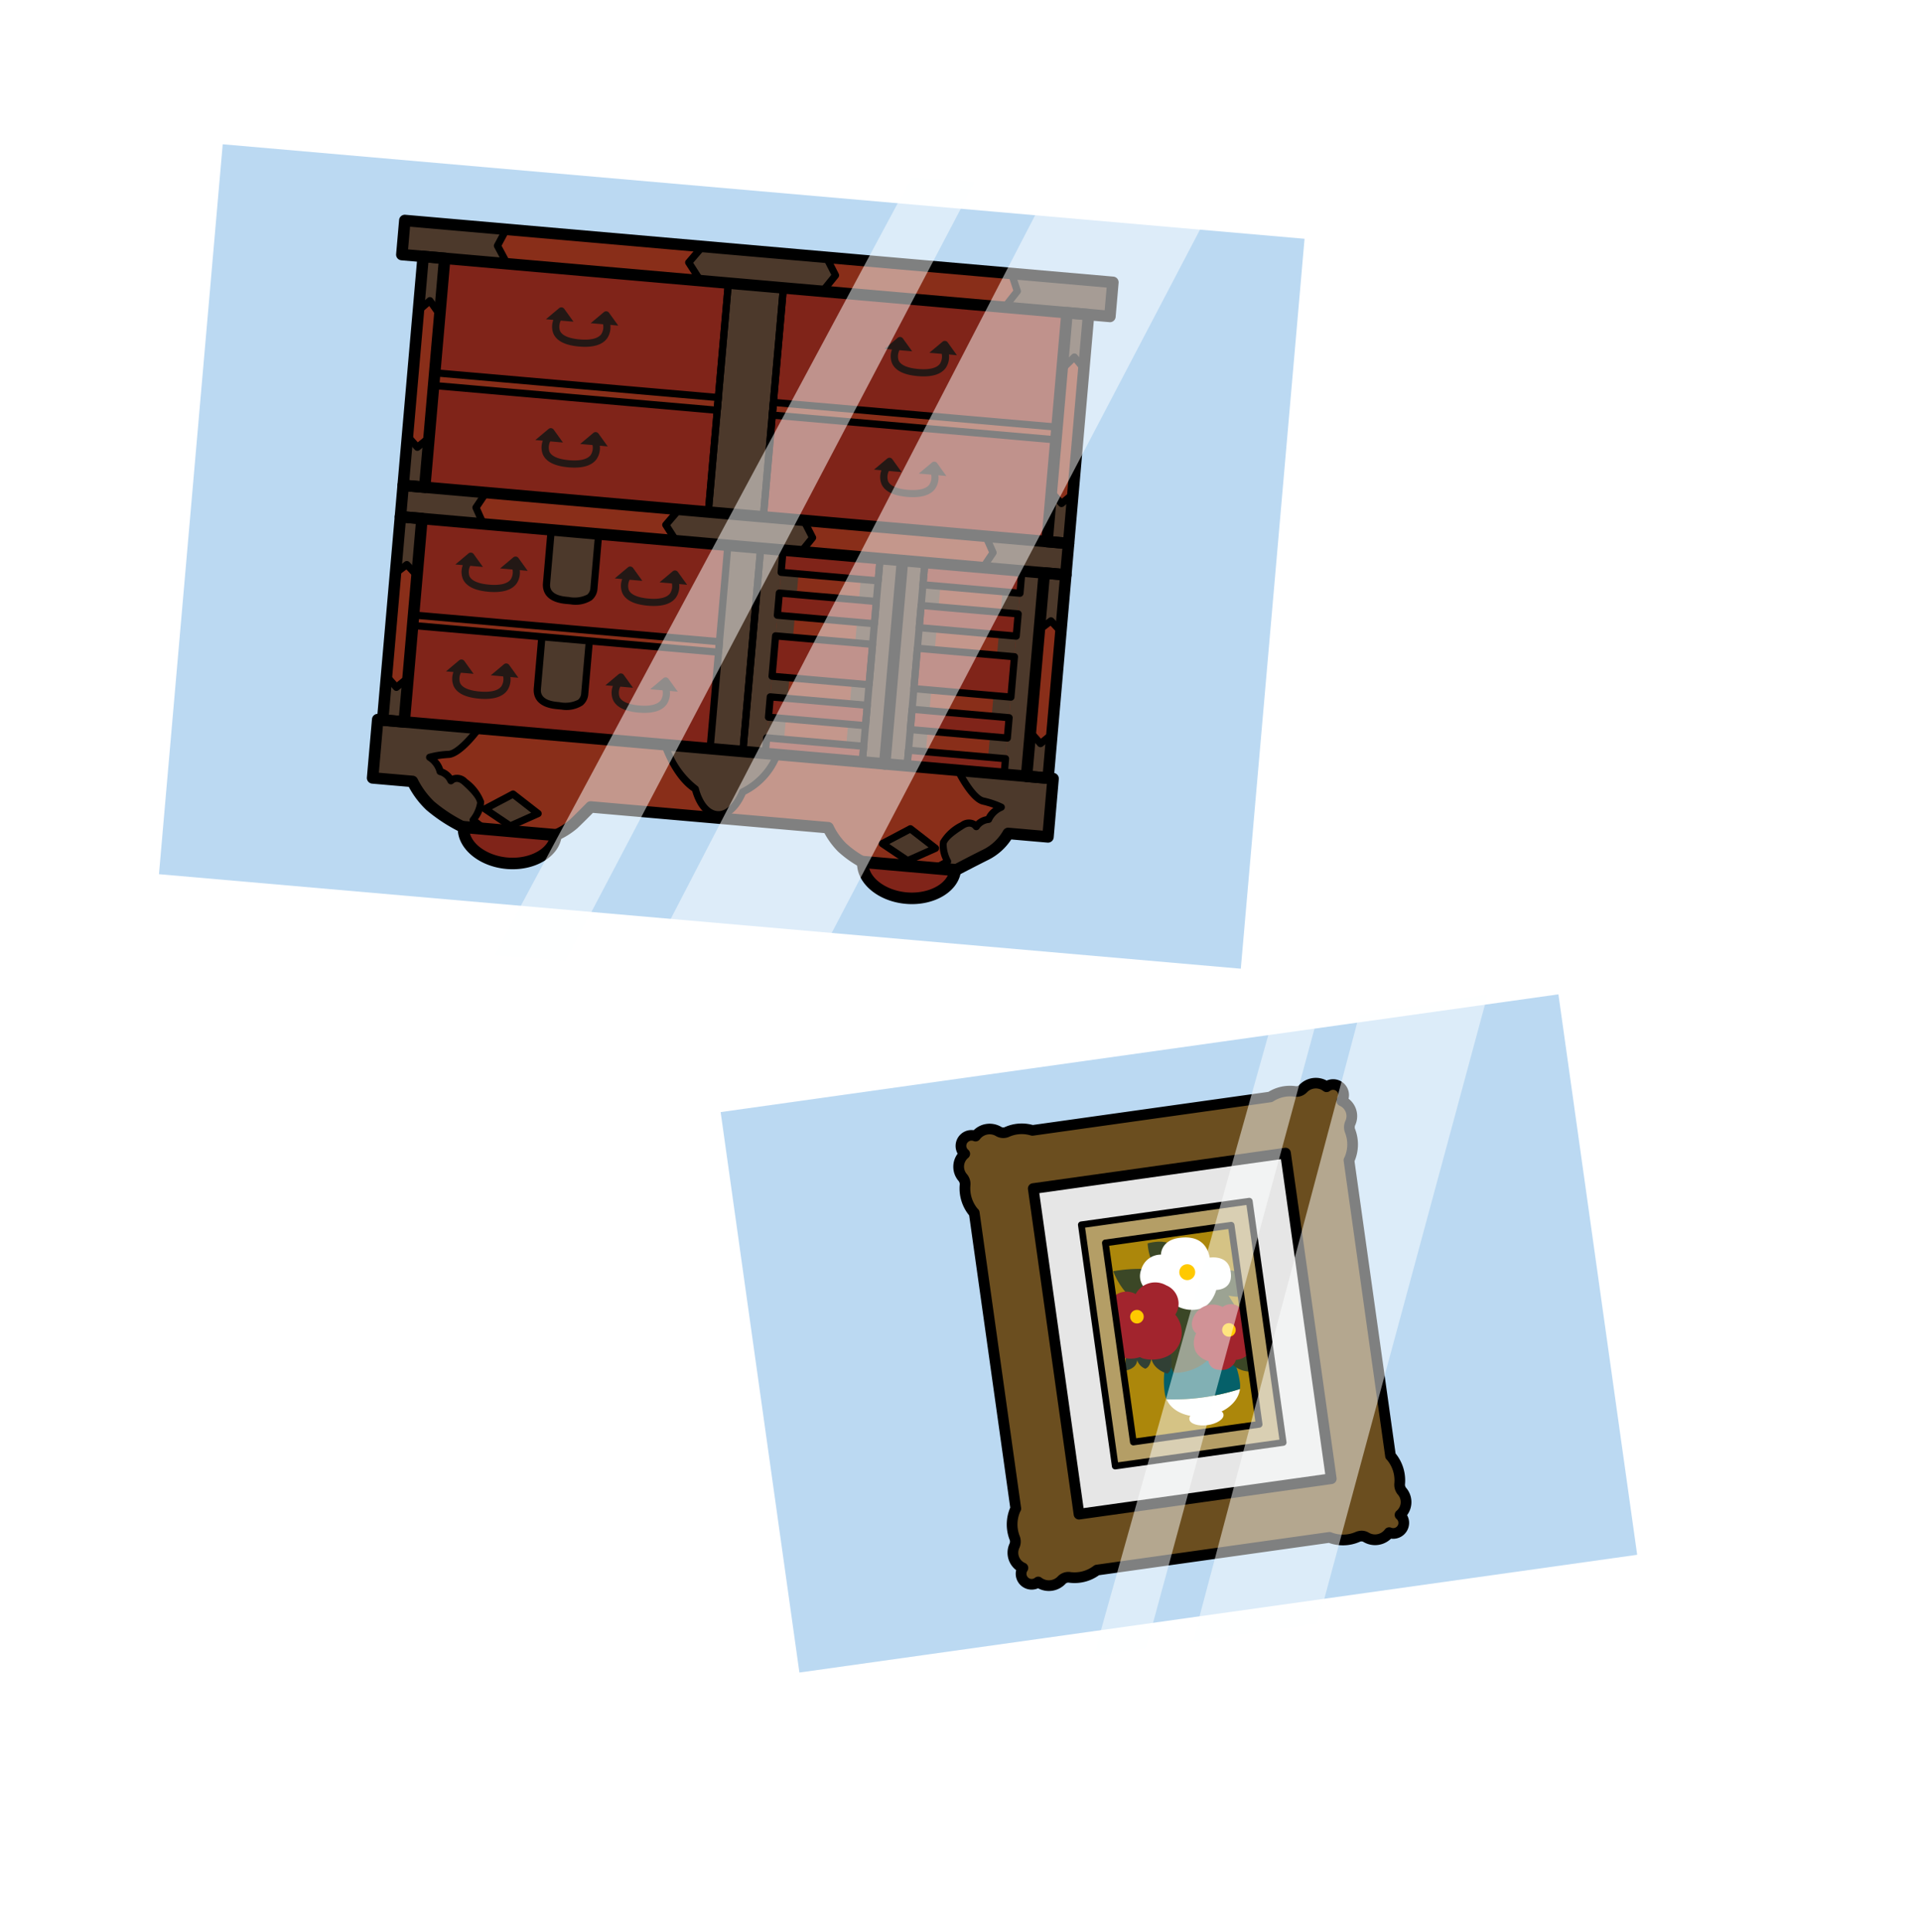 <svg xmlns="http://www.w3.org/2000/svg" xmlns:xlink="http://www.w3.org/1999/xlink" width="189.448" height="190.54" viewBox="0 0 189.448 190.54">
  <defs>
    <clipPath id="clip-path">
      <path id="パス_41145" data-name="パス 41145" d="M0,0H145.319V106.842H0Z" fill="none"/>
    </clipPath>
    <filter id="パス_41144" x="3.373" y="1.7" width="150.743" height="118.483" filterUnits="userSpaceOnUse">
      <feOffset dx="6" dy="6" input="SourceAlpha"/>
      <feGaussianBlur stdDeviation="3.5" result="blur"/>
      <feFlood flood-opacity="0.161"/>
      <feComposite operator="in" in2="blur"/>
      <feComposite in="SourceGraphic"/>
    </filter>
    <clipPath id="clip-path-2">
      <rect id="長方形_9430" data-name="長方形 9430" width="122.616" height="87.128" fill="none"/>
    </clipPath>
    <clipPath id="clip-path-3">
      <path id="パス_41096" data-name="パス 41096" d="M27.341,62.63V68.4h3.942a8.676,8.676,0,0,0,1.971,2.252,15.757,15.757,0,0,0,3.45,1.83h9.079a7.155,7.155,0,0,0,1.689-1.267c.631-.709,1.549-1.83,1.549-1.83H72.532a6.831,6.831,0,0,0,1.549,1.83,10.437,10.437,0,0,0,2.158,1.267H85.39s1.626-1.046,2.91-1.83A5.176,5.176,0,0,0,90.271,68.4h3.941V62.63Z" transform="translate(-27.341 -62.63)" fill="none"/>
    </clipPath>
    <clipPath id="clip-path-4">
      <rect id="長方形_9432" data-name="長方形 9432" width="2.132" height="20.129" fill="none"/>
    </clipPath>
    <clipPath id="clip-path-5">
      <rect id="長方形_9433" data-name="長方形 9433" width="2.132" height="22.66" fill="none"/>
    </clipPath>
    <clipPath id="clip-path-6">
      <rect id="長方形_9435" data-name="長方形 9435" width="70.108" height="3.379" fill="none"/>
    </clipPath>
    <clipPath id="clip-path-7">
      <rect id="長方形_9436" data-name="長方形 9436" width="2.131" height="22.66" fill="none"/>
    </clipPath>
    <clipPath id="clip-path-8">
      <rect id="長方形_9437" data-name="長方形 9437" width="2.131" height="20.129" fill="none"/>
    </clipPath>
    <clipPath id="clip-path-9">
      <rect id="長方形_9439" data-name="長方形 9439" width="65.885" height="3.105" fill="none"/>
    </clipPath>
    <clipPath id="clip-path-11">
      <rect id="長方形_9441" data-name="長方形 9441" width="47.876" height="76.587" fill="none"/>
    </clipPath>
    <clipPath id="clip-path-12">
      <rect id="長方形_9442" data-name="長方形 9442" width="40.636" height="80.221" fill="none"/>
    </clipPath>
    <clipPath id="clip-path-13">
      <rect id="長方形_9454" data-name="長方形 9454" width="116.198" height="87.91" fill="none"/>
    </clipPath>
    <filter id="長方形_9444" x="59.146" y="86.68" width="126.102" height="102.025" filterUnits="userSpaceOnUse">
      <feOffset dx="6" dy="6" input="SourceAlpha"/>
      <feGaussianBlur stdDeviation="3" result="blur-2"/>
      <feFlood flood-opacity="0.161"/>
      <feComposite operator="in" in2="blur-2"/>
      <feComposite in="SourceGraphic"/>
    </filter>
    <clipPath id="clip-path-14">
      <rect id="長方形_9449" data-name="長方形 9449" width="99.198" height="70.91" transform="translate(0 0)" fill="none"/>
    </clipPath>
    <clipPath id="clip-path-15">
      <rect id="長方形_9450" data-name="長方形 9450" width="12.528" height="19.827" transform="translate(43.754 25.412)" fill="none"/>
    </clipPath>
    <clipPath id="clip-path-17">
      <rect id="長方形_9451" data-name="長方形 9451" width="37.684" height="59.168" transform="translate(46.814 6.404)" fill="none"/>
    </clipPath>
    <clipPath id="clip-path-18">
      <rect id="長方形_9452" data-name="長方形 9452" width="30.445" height="58.866" transform="translate(36.93 6.758)" fill="none"/>
    </clipPath>
  </defs>
  <g id="グループ_14943" data-name="グループ 14943" transform="translate(6314.698 -4601.004)">
    <g id="グループ_14941" data-name="グループ 14941" transform="matrix(0.996, 0.087, -0.087, 0.996, -6299.232, 4607.204)">
      <g id="マスクグループ_10506" data-name="マスクグループ 10506" transform="translate(-6.671 -5.64)" clip-path="url(#clip-path)">
        <g transform="matrix(1, -0.09, 0.09, 1, -9.28, 0.81)" filter="url(#パス_41144)">
          <path id="パス_41144-2" data-name="パス 41144" d="M0,0H122.616V87.128H0Z" transform="matrix(1, 0.09, -0.09, 1, 15.47, 6.2)" fill="#fff"/>
        </g>
        <rect id="長方形_9386" data-name="長方形 9386" width="107.119" height="72.264" transform="translate(13.844 13.072)" fill="#bbd9f2"/>
        <g id="グループ_14679" data-name="グループ 14679" transform="translate(6.671 5.64)">
          <g id="グループ_14678" data-name="グループ 14678" clip-path="url(#clip-path-2)">
            <path id="パス_41068" data-name="パス 41068" d="M45.854,72.414c0,1.775-2.048,3.214-4.575,3.214S36.7,74.189,36.7,72.414Z" transform="translate(0 0)" fill="#802419"/>
            <path id="パス_41069" data-name="パス 41069" d="M85.39,72.414c0,1.775-2.048,3.214-4.575,3.214s-4.576-1.439-4.576-3.214Z" transform="translate(0 0)" fill="#802419"/>
            <rect id="長方形_9387" data-name="長方形 9387" width="14.042" height="20.13" transform="translate(77.545 42.5)" fill="#802419"/>
            <rect id="長方形_9388" data-name="長方形 9388" width="28.085" height="11.33" transform="translate(29.966 16.735)" fill="#802419"/>
            <rect id="長方形_9389" data-name="長方形 9389" width="28.085" height="10.072" transform="translate(29.966 29.323)" fill="#802419"/>
            <rect id="長方形_9390" data-name="長方形 9390" width="28.085" height="1.258" transform="translate(29.966 28.065)" fill="#892e19"/>
            <rect id="長方形_9391" data-name="長方形 9391" width="28.085" height="11.33" transform="translate(63.502 16.735)" fill="#802419"/>
            <rect id="長方形_9392" data-name="長方形 9392" width="28.085" height="10.072" transform="translate(63.502 29.323)" fill="#802419"/>
            <rect id="長方形_9393" data-name="長方形 9393" width="28.085" height="1.258" transform="translate(63.502 28.065)" fill="#892e19"/>
            <rect id="長方形_9394" data-name="長方形 9394" width="30.289" height="9.548" transform="translate(29.966 42.5)" fill="#802419"/>
            <rect id="長方形_9395" data-name="長方形 9395" width="30.289" height="9.548" transform="translate(29.966 53.082)" fill="#802419"/>
            <rect id="長方形_9396" data-name="長方形 9396" width="14.042" height="20.13" transform="translate(63.503 42.5)" fill="#802419"/>
            <rect id="長方形_9397" data-name="長方形 9397" width="2.132" height="22.66" transform="translate(27.834 16.735)" fill="#892e19"/>
            <rect id="長方形_9398" data-name="長方形 9398" width="2.132" height="22.66" transform="translate(91.587 16.735)" fill="#892e19"/>
            <rect id="長方形_9399" data-name="長方形 9399" width="9.606" height="2.041" transform="translate(65.721 44.702)" fill="#892e19"/>
            <rect id="長方形_9400" data-name="長方形 9400" width="9.606" height="2.041" transform="translate(65.721 48.947)" fill="#892e19"/>
            <rect id="長方形_9401" data-name="長方形 9401" width="9.606" height="2.041" transform="translate(65.721 54.985)" fill="#892e19"/>
            <rect id="長方形_9402" data-name="長方形 9402" width="9.606" height="2.041" transform="translate(65.721 59.039)" fill="#892e19"/>
            <rect id="長方形_9403" data-name="長方形 9403" width="1.723" height="2.041" transform="translate(73.604 44.702)" fill="#4c392b"/>
            <rect id="長方形_9404" data-name="長方形 9404" width="1.723" height="2.041" transform="translate(73.604 48.947)" fill="#4c392b"/>
            <rect id="長方形_9405" data-name="長方形 9405" width="1.723" height="2.041" transform="translate(73.604 54.985)" fill="#4c392b"/>
            <rect id="長方形_9406" data-name="長方形 9406" width="1.723" height="2.041" transform="translate(73.604 59.039)" fill="#4c392b"/>
            <rect id="長方形_9407" data-name="長方形 9407" width="1.723" height="2.041" transform="translate(65.721 44.702)" fill="#4c392b"/>
            <rect id="長方形_9408" data-name="長方形 9408" width="1.723" height="2.041" transform="translate(65.721 48.947)" fill="#4c392b"/>
            <rect id="長方形_9409" data-name="長方形 9409" width="1.723" height="2.041" transform="translate(65.721 54.985)" fill="#4c392b"/>
            <rect id="長方形_9410" data-name="長方形 9410" width="1.723" height="2.041" transform="translate(65.721 59.039)" fill="#4c392b"/>
            <rect id="長方形_9411" data-name="長方形 9411" width="9.606" height="2.041" transform="translate(79.764 44.702)" fill="#892e19"/>
            <rect id="長方形_9412" data-name="長方形 9412" width="9.606" height="2.041" transform="translate(79.764 48.947)" fill="#892e19"/>
            <rect id="長方形_9413" data-name="長方形 9413" width="9.606" height="2.041" transform="translate(79.764 54.985)" fill="#892e19"/>
            <rect id="長方形_9414" data-name="長方形 9414" width="9.606" height="2.041" transform="translate(79.764 59.039)" fill="#892e19"/>
            <rect id="長方形_9415" data-name="長方形 9415" width="1.723" height="2.041" transform="translate(87.647 44.702)" fill="#4c392b"/>
            <rect id="長方形_9416" data-name="長方形 9416" width="1.723" height="2.041" transform="translate(87.647 48.947)" fill="#4c392b"/>
            <rect id="長方形_9417" data-name="長方形 9417" width="1.723" height="2.041" transform="translate(87.647 54.985)" fill="#4c392b"/>
            <rect id="長方形_9418" data-name="長方形 9418" width="1.723" height="2.041" transform="translate(87.647 59.039)" fill="#4c392b"/>
            <rect id="長方形_9419" data-name="長方形 9419" width="1.723" height="2.041" transform="translate(79.763 44.702)" fill="#4c392b"/>
            <rect id="長方形_9420" data-name="長方形 9420" width="1.723" height="2.041" transform="translate(79.763 48.947)" fill="#4c392b"/>
            <rect id="長方形_9421" data-name="長方形 9421" width="1.723" height="2.041" transform="translate(79.763 54.985)" fill="#4c392b"/>
            <rect id="長方形_9422" data-name="長方形 9422" width="1.723" height="2.041" transform="translate(79.763 59.039)" fill="#4c392b"/>
            <rect id="長方形_9423" data-name="長方形 9423" width="5.452" height="22.66" transform="translate(58.051 16.735)" fill="#4c392b"/>
            <path id="パス_41070" data-name="パス 41070" d="M63.5,39.75H58.051A.355.355,0,0,1,57.7,39.4V16.735a.355.355,0,0,1,.354-.354H63.5a.355.355,0,0,1,.355.354V39.4a.355.355,0,0,1-.355.355m-5.1-.709h4.743V17.09H58.406Z" transform="translate(0 0)"/>
            <rect id="長方形_9424" data-name="長方形 9424" width="2.132" height="20.13" transform="translate(91.587 42.5)" fill="#892e19"/>
            <rect id="長方形_9425" data-name="長方形 9425" width="3.248" height="20.129" transform="translate(60.255 42.501)" fill="#4c392b"/>
            <rect id="長方形_9426" data-name="長方形 9426" width="2.218" height="20.13" transform="translate(63.503 42.5)" fill="#4c392b"/>
            <rect id="長方形_9427" data-name="長方形 9427" width="2.218" height="20.13" transform="translate(75.327 42.5)" fill="#4c392b"/>
            <path id="パス_41071" data-name="パス 41071" d="M77.545,62.984H75.327a.355.355,0,0,1-.354-.354V42.5a.355.355,0,0,1,.354-.355h2.218a.355.355,0,0,1,.355.355V62.63a.355.355,0,0,1-.355.354m-1.863-.709h1.509V42.854H75.682Z" transform="translate(0 0)"/>
            <rect id="長方形_9428" data-name="長方形 9428" width="2.218" height="20.13" transform="translate(77.545 42.5)" fill="#4c392b"/>
            <path id="パス_41072" data-name="パス 41072" d="M79.763,62.984H77.545a.355.355,0,0,1-.354-.354V42.5a.355.355,0,0,1,.354-.355h2.218a.355.355,0,0,1,.354.355V62.63a.355.355,0,0,1-.354.354M77.9,62.275h1.509V42.854H77.9Z" transform="translate(0 0)"/>
            <rect id="長方形_9429" data-name="長方形 9429" width="2.218" height="20.13" transform="translate(89.369 42.5)" fill="#4c392b"/>
            <path id="パス_41073" data-name="パス 41073" d="M47.6,33.815l-1.02-1.184a.349.349,0,0,0-.511-.02l-1.2,1.2h1.225a1.329,1.329,0,0,1-.092.989c-.278.457-1,.7-2.081.7-1.061,0-1.752-.23-2-.663a1.313,1.313,0,0,1-.013-1.024h1.257l-1.02-1.184a.35.35,0,0,0-.512-.02l-1.2,1.2h.739a1.873,1.873,0,0,0,.134,1.371c.385.68,1.265,1.025,2.617,1.025,1.367,0,2.271-.352,2.689-1.043a1.937,1.937,0,0,0,.2-1.353Z" transform="translate(0 0)" fill="#231815"/>
            <path id="パス_41074" data-name="パス 41074" d="M40.805,46.729l-1.02-1.184a.349.349,0,0,0-.511-.02l-1.2,1.2h1.225a1.329,1.329,0,0,1-.092.989c-.278.457-1,.7-2.081.7-1.061,0-1.752-.23-2-.663a1.313,1.313,0,0,1-.013-1.024h1.257l-1.02-1.184a.35.35,0,0,0-.512-.02l-1.2,1.2h.739a1.873,1.873,0,0,0,.134,1.371c.385.68,1.265,1.025,2.617,1.025s2.271-.352,2.689-1.043a1.937,1.937,0,0,0,.2-1.353Z" transform="translate(0 0)" fill="#231815"/>
            <path id="パス_41075" data-name="パス 41075" d="M56.589,46.729l-1.02-1.184a.349.349,0,0,0-.511-.02l-1.2,1.2h1.225a1.329,1.329,0,0,1-.092.989c-.278.457-1,.7-2.081.7-1.061,0-1.752-.23-2-.663a1.313,1.313,0,0,1-.013-1.024h1.257l-1.02-1.184a.35.35,0,0,0-.512-.02l-1.2,1.2h.739a1.873,1.873,0,0,0,.134,1.371c.385.68,1.265,1.025,2.617,1.025,1.367,0,2.271-.352,2.689-1.043a1.937,1.937,0,0,0,.2-1.353Z" transform="translate(0 0)" fill="#231815"/>
            <path id="パス_41076" data-name="パス 41076" d="M40.805,57.311l-1.02-1.184a.349.349,0,0,0-.511-.02l-1.2,1.2h1.225a1.329,1.329,0,0,1-.092.989c-.278.457-1,.7-2.081.7-1.061,0-1.752-.23-2-.663a1.313,1.313,0,0,1-.013-1.024h1.257l-1.02-1.184a.35.35,0,0,0-.512-.02l-1.2,1.2h.739a1.873,1.873,0,0,0,.134,1.371c.385.68,1.265,1.025,2.617,1.025s2.271-.352,2.689-1.043a1.937,1.937,0,0,0,.2-1.353Z" transform="translate(0 0)" fill="#231815"/>
            <path id="パス_41077" data-name="パス 41077" d="M56.589,57.311l-1.02-1.184a.349.349,0,0,0-.511-.02l-1.2,1.2h1.225a1.329,1.329,0,0,1-.092.989c-.278.457-1,.7-2.081.7-1.061,0-1.752-.23-2-.663a1.313,1.313,0,0,1-.013-1.024h1.257l-1.02-1.184a.35.35,0,0,0-.512-.02l-1.2,1.2h.739a1.873,1.873,0,0,0,.134,1.371c.385.68,1.265,1.025,2.617,1.025,1.367,0,2.271-.352,2.689-1.043a1.937,1.937,0,0,0,.2-1.353Z" transform="translate(0 0)" fill="#231815"/>
            <path id="パス_41078" data-name="パス 41078" d="M81.132,33.815l-1.02-1.184a.349.349,0,0,0-.511-.02l-1.2,1.2h1.225a1.329,1.329,0,0,1-.092.989c-.278.457-1,.7-2.081.7-1.061,0-1.752-.23-2-.663a1.313,1.313,0,0,1-.013-1.024h1.257l-1.02-1.184a.35.35,0,0,0-.512-.02l-1.2,1.2H74.7a1.873,1.873,0,0,0,.134,1.371c.385.68,1.265,1.025,2.617,1.025,1.367,0,2.271-.352,2.689-1.043a1.937,1.937,0,0,0,.2-1.353Z" transform="translate(0 0)" fill="#231815"/>
            <path id="パス_41079" data-name="パス 41079" d="M47.6,21.856l-1.02-1.184a.349.349,0,0,0-.511-.02l-1.2,1.2h1.225a1.329,1.329,0,0,1-.092.989c-.278.457-1,.7-2.081.7-1.061,0-1.752-.23-2-.663a1.313,1.313,0,0,1-.013-1.024h1.257l-1.02-1.184a.35.35,0,0,0-.512-.02l-1.2,1.2h.739a1.873,1.873,0,0,0,.134,1.371c.385.68,1.265,1.025,2.617,1.025,1.367,0,2.271-.352,2.689-1.043a1.937,1.937,0,0,0,.2-1.353Z" transform="translate(0 0)" fill="#231815"/>
            <path id="パス_41080" data-name="パス 41080" d="M81.132,21.856l-1.02-1.184a.349.349,0,0,0-.511-.02l-1.2,1.2h1.225a1.329,1.329,0,0,1-.092.989c-.278.457-1,.7-2.081.7-1.061,0-1.752-.23-2-.663a1.313,1.313,0,0,1-.013-1.024h1.257l-1.02-1.184a.35.35,0,0,0-.512-.02l-1.2,1.2H74.7a1.873,1.873,0,0,0,.134,1.371c.385.68,1.265,1.025,2.617,1.025,1.367,0,2.271-.352,2.689-1.043a1.937,1.937,0,0,0,.2-1.353Z" transform="translate(0 0)" fill="#231815"/>
            <path id="パス_41081" data-name="パス 41081" d="M42.761,52.565V58.2c0,1.442,1.551,1.507,2.123,1.507s2.576.18,2.576-1.425V52.565Z" transform="translate(0 0)" fill="#4c392b"/>
            <path id="パス_41082" data-name="パス 41082" d="M45.319,60.067c-.1,0-.2,0-.281,0l-.154,0c-2.155,0-2.477-1.166-2.477-1.862V52.566a.355.355,0,0,1,.355-.355h4.7a.355.355,0,0,1,.354.355v5.716a1.594,1.594,0,0,1-.461,1.187,2.949,2.949,0,0,1-2.035.6m-2.2-7.147V58.2c0,.285,0,1.153,1.768,1.153l.169,0a2.789,2.789,0,0,0,1.805-.394.9.9,0,0,0,.248-.68V52.92Z" transform="translate(0 0)"/>
            <path id="パス_41083" data-name="パス 41083" d="M42.761,42.149v5.635c0,1.442,1.551,1.507,2.123,1.507s2.576.18,2.576-1.425V42.149Z" transform="translate(0 0)" fill="#4c392b"/>
            <path id="パス_41084" data-name="パス 41084" d="M45.319,49.65c-.1,0-.2,0-.281,0l-.154,0c-2.155,0-2.477-1.166-2.477-1.862V42.149a.355.355,0,0,1,.355-.355h4.7a.355.355,0,0,1,.354.355v5.716a1.594,1.594,0,0,1-.461,1.187,2.949,2.949,0,0,1-2.035.6m-2.2-7.147v5.28c0,.285,0,1.153,1.768,1.153l.169,0a2.783,2.783,0,0,0,1.805-.394.9.9,0,0,0,.248-.68V42.5Z" transform="translate(0 0)"/>
          </g>
        </g>
        <g id="グループ_14681" data-name="グループ 14681" transform="translate(34.012 68.27)">
          <g id="グループ_14680" data-name="グループ 14680" clip-path="url(#clip-path-3)">
            <path id="パス_41085" data-name="パス 41085" d="M27.341,62.63V68.4h3.942a8.667,8.667,0,0,0,1.971,2.253,15.761,15.761,0,0,0,3.449,1.83h9.08a7.173,7.173,0,0,0,1.69-1.267c.63-.71,1.548-1.83,1.548-1.83H72.532a6.831,6.831,0,0,0,1.549,1.83,10.488,10.488,0,0,0,2.158,1.267H85.39s1.625-1.046,2.909-1.83A5.167,5.167,0,0,0,90.27,68.4h3.942V62.63Z" transform="translate(-27.341 -62.63)" fill="#892e19"/>
            <path id="パス_41086" data-name="パス 41086" d="M84.8,62.63s1.592,2.646,2.735,2.809a8.281,8.281,0,0,1,1.832.449,2.444,2.444,0,0,0-1.138,1.306,1.619,1.619,0,0,0-1.145.817.948.948,0,0,0-1.386,0,4.625,4.625,0,0,0-1.714,1.837c-.164.571.58,1.837.58,1.837l-1.234.8H94.8V62.63Z" transform="translate(-27.341 -62.63)" fill="#4c392b"/>
            <path id="パス_41087" data-name="パス 41087" d="M94.8,72.839H83.334a.354.354,0,0,1-.193-.651l.957-.621a3.054,3.054,0,0,1-.453-1.817,4.752,4.752,0,0,1,1.841-2.021A1.369,1.369,0,0,1,87,67.5a2.029,2.029,0,0,1,.953-.6,2.341,2.341,0,0,1,.645-.885,9.75,9.75,0,0,0-1.108-.224c-1.272-.182-2.817-2.691-2.989-2.977a.354.354,0,0,1,.3-.537h10a.355.355,0,0,1,.355.354v9.854a.355.355,0,0,1-.355.355M84.531,72.13h9.918V62.984h-9c.629.923,1.547,2.02,2.137,2.1a8.581,8.581,0,0,1,1.917.472.354.354,0,0,1,.034.637,2.051,2.051,0,0,0-.961,1.07.355.355,0,0,1-.3.277,1.272,1.272,0,0,0-.876.616.356.356,0,0,1-.6.073c-.075-.085-.367-.345-.895.059-.705.537-1.447,1.153-1.589,1.652a3.262,3.262,0,0,0,.546,1.56.356.356,0,0,1-.113.477Z" transform="translate(-27.341 -62.63)"/>
            <path id="パス_41088" data-name="パス 41088" d="M37.342,62.63s-1.592,2.646-2.735,2.809a8.281,8.281,0,0,0-1.832.449,2.444,2.444,0,0,1,1.138,1.306,1.619,1.619,0,0,1,1.145.817.948.948,0,0,1,1.386,0,4.625,4.625,0,0,1,1.714,1.837c.164.571-.58,1.837-.58,1.837l1.234.8H27.341V62.63Z" transform="translate(-27.341 -62.63)" fill="#4c392b"/>
            <path id="パス_41089" data-name="パス 41089" d="M38.812,72.838H27.341a.355.355,0,0,1-.354-.354V62.63a.355.355,0,0,1,.354-.355h10a.354.354,0,0,1,.3.537c-.172.285-1.716,2.8-2.988,2.978a9.56,9.56,0,0,0-1.11.223,2.35,2.35,0,0,1,.647.885,2.024,2.024,0,0,1,.953.6,1.362,1.362,0,0,1,1.511.23A4.747,4.747,0,0,1,38.5,69.75a3.051,3.051,0,0,1-.452,1.816l.957.621a.353.353,0,0,1-.192.651M27.7,72.13h9.918l-.228-.149a.353.353,0,0,1-.113-.476,3.269,3.269,0,0,0,.545-1.56c-.142-.5-.882-1.114-1.588-1.653-.531-.4-.823-.144-.9-.054a.357.357,0,0,1-.592-.077,1.274,1.274,0,0,0-.878-.616.357.357,0,0,1-.293-.278A2.058,2.058,0,0,0,32.6,66.2a.354.354,0,0,1,.034-.638,8.542,8.542,0,0,1,1.919-.472c.589-.084,1.507-1.181,2.136-2.1h-9Zm9.646-9.146h0Z" transform="translate(-27.341 -62.63)"/>
            <path id="パス_41090" data-name="パス 41090" d="M38.648,70.482l2.631,1.461,2.631-1.461-2.631-1.7Z" transform="translate(-27.341 -62.63)" fill="#4c392b"/>
            <path id="パス_41091" data-name="パス 41091" d="M41.278,72.3a.347.347,0,0,1-.171-.045l-2.631-1.461a.353.353,0,0,1-.021-.607l2.631-1.7a.354.354,0,0,1,.385,0l2.631,1.7a.353.353,0,0,1-.021.607L41.45,72.253a.348.348,0,0,1-.172.045M39.337,70.46l1.941,1.078L43.22,70.46l-1.942-1.252Z" transform="translate(-27.341 -62.63)"/>
            <path id="パス_41092" data-name="パス 41092" d="M77.994,70.482l2.631,1.461,2.631-1.461-2.631-1.7Z" transform="translate(-27.341 -62.63)" fill="#4c392b"/>
            <path id="パス_41093" data-name="パス 41093" d="M80.624,72.3a.347.347,0,0,1-.171-.045l-2.631-1.461a.353.353,0,0,1-.021-.607l2.631-1.7a.354.354,0,0,1,.385,0l2.632,1.7a.354.354,0,0,1,.162.309.358.358,0,0,1-.183.3L80.8,72.253a.348.348,0,0,1-.172.045M78.683,70.46l1.941,1.078,1.943-1.078-1.943-1.252Z" transform="translate(-27.341 -62.63)"/>
            <path id="パス_41094" data-name="パス 41094" d="M55.779,62.63s1.305,3.027,3.374,4.088c0,0,.735,2.341,2.368,2.341s2.313-2.45,2.313-2.45a6.814,6.814,0,0,0,3.048-3.979Z" transform="translate(-27.341 -62.63)" fill="#4c392b"/>
            <path id="パス_41095" data-name="パス 41095" d="M61.521,69.413c-1.638,0-2.457-1.9-2.657-2.449-2.082-1.157-3.357-4.068-3.411-4.194a.355.355,0,0,1,.326-.495h11.1a.354.354,0,0,1,.347.426,7.011,7.011,0,0,1-3.1,4.14c-.183.558-.957,2.572-2.612,2.572m-5.176-6.429a8.274,8.274,0,0,0,2.97,3.418.358.358,0,0,1,.176.209c.006.02.678,2.093,2.03,2.093,1.326,0,1.966-2.168,1.971-2.19a.358.358,0,0,1,.165-.212,6.743,6.743,0,0,0,2.767-3.318Z" transform="translate(-27.341 -62.63)"/>
          </g>
        </g>
        <g id="グループ_14683" data-name="グループ 14683" transform="translate(34.505 48.141)">
          <g id="グループ_14682" data-name="グループ 14682" clip-path="url(#clip-path-4)">
            <rect id="長方形_9431" data-name="長方形 9431" width="2.132" height="20.13" transform="translate(0 -0.001)" fill="#892e19"/>
            <path id="パス_41097" data-name="パス 41097" d="M27.368,34.089,28.9,35.531l1.478-1.442V48.512l-1.506-1.36-1.5,1.36Z" transform="translate(-27.834 -42.501)" fill="#4c392b"/>
            <path id="パス_41098" data-name="パス 41098" d="M30.378,48.866a.348.348,0,0,1-.237-.092l-1.268-1.145L27.6,48.774a.35.35,0,0,1-.381.062.357.357,0,0,1-.211-.324V34.089a.354.354,0,0,1,.6-.258L28.9,35.04l1.235-1.205a.355.355,0,0,1,.6.254V48.512a.354.354,0,0,1-.355.354M27.722,34.909V47.714l.914-.826a.352.352,0,0,1,.475,0l.913.826V34.93l-.877.855a.355.355,0,0,1-.49,0Z" transform="translate(-27.834 -42.501)"/>
            <path id="パス_41099" data-name="パス 41099" d="M27.368,57.856,28.9,59.3l1.478-1.442V62.63H27.368Z" transform="translate(-27.834 -42.501)" fill="#4c392b"/>
            <path id="パス_41100" data-name="パス 41100" d="M30.378,62.984h-3.01a.355.355,0,0,1-.355-.355V57.856a.353.353,0,0,1,.214-.325.36.36,0,0,1,.384.067L28.9,58.807l1.235-1.2a.355.355,0,0,1,.6.254v4.773a.355.355,0,0,1-.355.355m-2.656-.709h2.3V58.7l-.877.855a.354.354,0,0,1-.49,0l-.935-.88Z" transform="translate(-27.834 -42.501)"/>
          </g>
        </g>
        <g id="グループ_14685" data-name="グループ 14685" transform="translate(34.505 22.376)">
          <g id="グループ_14684" data-name="グループ 14684" clip-path="url(#clip-path-5)">
            <path id="パス_41101" data-name="パス 41101" d="M36.116,12.535l-1.074,2.511,1.1,1.689H29.966v5.577l-1.093-1.286L27.533,22.4l-2.921-8.314L25.285,12Z" transform="translate(-27.834 -16.736)" fill="#4c392b"/>
            <path id="パス_41102" data-name="パス 41102" d="M27.534,22.755a.322.322,0,0,1-.076-.009.351.351,0,0,1-.258-.228L24.279,14.2a.35.35,0,0,1,0-.226l.673-2.083a.316.316,0,0,1,.354-.244l10.831.531a.351.351,0,0,1,.284.166.357.357,0,0,1,.025.327l-1,2.336,1,1.531a.354.354,0,0,1-.3.548H30.321v5.221a.354.354,0,0,1-.624.23l-.841-.988-1.068,1.094a.353.353,0,0,1-.254.108m-2.547-8.673,2.691,7.662.942-.965a.337.337,0,0,1,.265-.107.355.355,0,0,1,.258.125l.469.551V16.735a.355.355,0,0,1,.354-.354H35.49l-.744-1.142a.358.358,0,0,1-.03-.333l.875-2.042L25.54,12.372Z" transform="translate(-27.834 -16.736)"/>
            <path id="パス_41103" data-name="パス 41103" d="M27.368,34.089,28.9,35.531l1.478-1.442V48.512l-1.506-1.36-1.5,1.36Z" transform="translate(-27.834 -16.736)" fill="#4c392b"/>
            <path id="パス_41104" data-name="パス 41104" d="M30.378,48.866a.348.348,0,0,1-.237-.092l-1.268-1.145L27.6,48.774a.35.35,0,0,1-.381.062.357.357,0,0,1-.211-.324V34.089a.354.354,0,0,1,.6-.258L28.9,35.04l1.235-1.205a.355.355,0,0,1,.6.254V48.512a.354.354,0,0,1-.355.354M27.722,34.909V47.714l.914-.826a.352.352,0,0,1,.475,0l.913.826V34.93l-.877.855a.355.355,0,0,1-.49,0Z" transform="translate(-27.834 -16.736)"/>
          </g>
        </g>
        <g id="グループ_14687" data-name="グループ 14687" transform="translate(32.394 18.996)">
          <g id="グループ_14686" data-name="グループ 14686" clip-path="url(#clip-path-6)">
            <rect id="長方形_9434" data-name="長方形 9434" width="70.108" height="3.379" fill="#892e19"/>
            <path id="パス_41105" data-name="パス 41105" d="M36.116,12.535l-1.074,2.511,1.1,1.689H29.966v5.577l-1.093-1.286L27.533,22.4l-2.921-8.314L25.285,12Z" transform="translate(-25.723 -13.356)" fill="#4c392b"/>
            <path id="パス_41106" data-name="パス 41106" d="M27.534,22.755a.322.322,0,0,1-.076-.009.351.351,0,0,1-.258-.228L24.279,14.2a.35.35,0,0,1,0-.226l.673-2.083a.316.316,0,0,1,.354-.244l10.831.531a.351.351,0,0,1,.284.166.357.357,0,0,1,.025.327l-1,2.336,1,1.531a.354.354,0,0,1-.3.548H30.321v5.221a.354.354,0,0,1-.624.23l-.841-.988-1.068,1.094a.353.353,0,0,1-.254.108m-2.547-8.673,2.691,7.662.942-.965a.337.337,0,0,1,.265-.107.355.355,0,0,1,.258.125l.469.551V16.735a.355.355,0,0,1,.354-.354H35.49l-.744-1.142a.358.358,0,0,1-.03-.333l.875-2.042L25.54,12.372Z" transform="translate(-25.723 -13.356)"/>
            <path id="パス_41107" data-name="パス 41107" d="M85.441,12.535l1.074,2.511-1.1,1.689h6.178v5.577l1.093-1.286,1.34,1.374,2.921-8.314L96.272,12Z" transform="translate(-25.723 -13.356)" fill="#4c392b"/>
            <path id="パス_41108" data-name="パス 41108" d="M94.025,22.755a.354.354,0,0,1-.254-.107l-1.068-1.1-.842.989a.353.353,0,0,1-.392.1.357.357,0,0,1-.232-.333V17.09H85.414a.354.354,0,0,1-.3-.548l1-1.531-1-2.336a.357.357,0,0,1,.025-.327.353.353,0,0,1,.283-.166l10.83-.531a.319.319,0,0,1,.355.245l.674,2.082a.35.35,0,0,1,0,.226l-2.921,8.314a.351.351,0,0,1-.258.228.329.329,0,0,1-.076.009m-1.34-2.083a.356.356,0,0,1,.254.107l.941.965,2.692-7.662-.554-1.71-10.05.492.874,2.042a.357.357,0,0,1-.029.333l-.745,1.142h5.523a.355.355,0,0,1,.355.354v4.614l.469-.552a.359.359,0,0,1,.258-.125Z" transform="translate(-25.723 -13.356)"/>
            <path id="パス_41109" data-name="パス 41109" d="M55.507,12.916l-1.524,2.13,1.524,1.979H67.182l1.333-1.979-1.333-2.13Z" transform="translate(-25.723 -13.356)" fill="#4c392b"/>
            <path id="パス_41110" data-name="パス 41110" d="M67.182,17.38H55.507a.35.35,0,0,1-.28-.139L53.7,15.263a.354.354,0,0,1-.007-.422l1.524-2.131a.354.354,0,0,1,.288-.148H67.182a.357.357,0,0,1,.3.167l1.333,2.13a.355.355,0,0,1-.007.386l-1.333,1.979a.356.356,0,0,1-.294.156m-11.5-.709H66.994l1.1-1.631-1.106-1.769H55.69l-1.266,1.768Z" transform="translate(-25.723 -13.356)"/>
          </g>
        </g>
        <g id="グループ_14689" data-name="グループ 14689" transform="translate(98.259 22.376)">
          <g id="グループ_14688" data-name="グループ 14688" clip-path="url(#clip-path-7)">
            <path id="パス_41111" data-name="パス 41111" d="M91.148,34.089l1.533,1.442,1.478-1.442V48.512l-1.506-1.36-1.5,1.36Z" transform="translate(-91.588 -16.736)" fill="#4c392b"/>
            <path id="パス_41112" data-name="パス 41112" d="M94.158,48.866a.348.348,0,0,1-.237-.092l-1.268-1.145-1.268,1.145a.35.35,0,0,1-.381.062.357.357,0,0,1-.211-.324V34.089a.354.354,0,0,1,.6-.258l1.285,1.209,1.235-1.205a.355.355,0,0,1,.6.254V48.512a.354.354,0,0,1-.355.354M91.5,34.909V47.714l.914-.826a.352.352,0,0,1,.475,0l.913.826V34.93l-.876.855a.355.355,0,0,1-.49,0Z" transform="translate(-91.588 -16.736)"/>
            <path id="パス_41113" data-name="パス 41113" d="M85.441,12.535l1.074,2.511-1.1,1.689h6.178v5.577l1.093-1.286,1.34,1.374,2.921-8.314L96.272,12Z" transform="translate(-91.588 -16.736)" fill="#4c392b"/>
            <path id="パス_41114" data-name="パス 41114" d="M94.025,22.755a.354.354,0,0,1-.254-.107l-1.068-1.1-.842.989a.353.353,0,0,1-.392.1.357.357,0,0,1-.232-.333V17.09H85.414a.354.354,0,0,1-.3-.548l1-1.531-1-2.336a.357.357,0,0,1,.025-.327.353.353,0,0,1,.283-.166l10.83-.531a.319.319,0,0,1,.355.245l.674,2.082a.35.35,0,0,1,0,.226l-2.921,8.314a.351.351,0,0,1-.258.228.329.329,0,0,1-.076.009m-1.34-2.083a.356.356,0,0,1,.254.107l.941.965,2.692-7.662-.554-1.71-10.05.492.874,2.042a.357.357,0,0,1-.029.333l-.745,1.142h5.523a.355.355,0,0,1,.355.354v4.614l.469-.552a.359.359,0,0,1,.258-.125Z" transform="translate(-91.588 -16.736)"/>
          </g>
        </g>
        <g id="グループ_14691" data-name="グループ 14691" transform="translate(98.259 48.141)">
          <g id="グループ_14690" data-name="グループ 14690" clip-path="url(#clip-path-8)">
            <path id="パス_41115" data-name="パス 41115" d="M91.148,57.856,92.681,59.3l1.478-1.442V62.63H91.148Z" transform="translate(-91.588 -42.501)" fill="#4c392b"/>
            <path id="パス_41116" data-name="パス 41116" d="M94.158,62.984h-3.01a.355.355,0,0,1-.355-.355V57.856a.353.353,0,0,1,.214-.325.359.359,0,0,1,.384.067l1.285,1.209,1.235-1.2a.355.355,0,0,1,.6.254v4.773a.355.355,0,0,1-.355.355M91.5,62.275h2.3V58.7l-.876.855a.354.354,0,0,1-.49,0l-.936-.88Z" transform="translate(-91.588 -42.501)"/>
            <path id="パス_41117" data-name="パス 41117" d="M91.148,34.089l1.533,1.442,1.478-1.442V48.512l-1.506-1.36-1.5,1.36Z" transform="translate(-91.588 -42.501)" fill="#4c392b"/>
            <path id="パス_41118" data-name="パス 41118" d="M94.158,48.866a.348.348,0,0,1-.237-.092l-1.268-1.145-1.268,1.145a.35.35,0,0,1-.381.062.357.357,0,0,1-.211-.324V34.089a.354.354,0,0,1,.6-.258l1.285,1.209,1.235-1.205a.355.355,0,0,1,.6.254V48.512a.354.354,0,0,1-.355.354M91.5,34.909V47.714l.914-.826a.352.352,0,0,1,.475,0l.913.826V34.93l-.876.855a.355.355,0,0,1-.49,0Z" transform="translate(-91.588 -42.501)"/>
          </g>
        </g>
        <g id="グループ_14693" data-name="グループ 14693" transform="translate(34.505 45.036)">
          <g id="グループ_14692" data-name="グループ 14692" clip-path="url(#clip-path-9)">
            <rect id="長方形_9438" data-name="長方形 9438" width="65.885" height="3.105" transform="translate(0 -0.001)" fill="#892e19"/>
            <path id="パス_41119" data-name="パス 41119" d="M55.507,38.893l-1.524,2.13L55.507,43H67.182l1.333-1.979-1.333-2.13Z" transform="translate(-27.834 -39.396)" fill="#4c392b"/>
            <path id="パス_41120" data-name="パス 41120" d="M67.182,43.358H55.507a.35.35,0,0,1-.28-.139L53.7,41.24a.353.353,0,0,1-.008-.422l1.524-2.13a.355.355,0,0,1,.288-.148H67.182a.357.357,0,0,1,.3.167l1.333,2.13a.354.354,0,0,1-.007.385L67.476,43.2a.355.355,0,0,1-.294.156m-11.5-.709H66.994l1.1-1.632-1.106-1.768H55.69l-1.266,1.767Z" transform="translate(-27.834 -39.396)"/>
            <path id="パス_41121" data-name="パス 41121" d="M27.834,39.4h8.2l-.857,1.553.857,1.552h-8.2Z" transform="translate(-27.834 -39.396)" fill="#4c392b"/>
            <path id="パス_41122" data-name="パス 41122" d="M36.036,42.855h-8.2a.355.355,0,0,1-.355-.355V39.4a.355.355,0,0,1,.355-.354h8.2a.355.355,0,0,1,.31.525l-.762,1.382.762,1.381a.354.354,0,0,1-.31.525m-7.847-.709h7.246l-.567-1.026a.353.353,0,0,1,0-.342l.567-1.028H28.189Z" transform="translate(-27.834 -39.396)"/>
            <path id="パス_41123" data-name="パス 41123" d="M93.719,39.4h-8.2l.857,1.553L85.518,42.5h8.2Z" transform="translate(-27.834 -39.396)" fill="#4c392b"/>
            <path id="パス_41124" data-name="パス 41124" d="M93.719,42.855h-8.2a.352.352,0,0,1-.305-.175.348.348,0,0,1-.006-.35l.763-1.381-.763-1.382a.356.356,0,0,1,.311-.525h8.2a.356.356,0,0,1,.355.354v3.1a.356.356,0,0,1-.355.355m-7.6-.709h7.247v-2.4H86.118l.568,1.028a.358.358,0,0,1,0,.342Z" transform="translate(-27.834 -39.396)"/>
          </g>
        </g>
        <g id="グループ_14701" data-name="グループ 14701" transform="translate(6.671 5.64)">
          <g id="グループ_14700" data-name="グループ 14700" clip-path="url(#clip-path-2)">
            <rect id="長方形_9440" data-name="長方形 9440" width="30.289" height="1.034" transform="translate(29.966 52.048)" fill="#892e19"/>
            <path id="パス_41125" data-name="パス 41125" d="M58.051,29.677H29.966a.355.355,0,0,1-.354-.354V28.065a.355.355,0,0,1,.354-.354H58.051a.356.356,0,0,1,.355.354v1.258a.356.356,0,0,1-.355.354m-27.73-.709H57.7v-.549H30.321Z" transform="translate(0 0)"/>
            <path id="パス_41126" data-name="パス 41126" d="M91.587,29.677H63.5a.355.355,0,0,1-.354-.354V28.065a.355.355,0,0,1,.354-.354H91.587a.355.355,0,0,1,.355.354v1.258a.355.355,0,0,1-.355.354m-27.729-.709H91.233v-.549H63.858Z" transform="translate(0 0)"/>
            <path id="パス_41127" data-name="パス 41127" d="M29.966,39.963H27.834a.567.567,0,0,1-.567-.568V16.735a.567.567,0,0,1,.567-.567h2.132a.567.567,0,0,1,.567.567V39.4a.567.567,0,0,1-.567.568M28.4,38.828h1V17.3h-1Z" transform="translate(0 0)"/>
            <path id="パス_41128" data-name="パス 41128" d="M93.719,39.963H91.587a.567.567,0,0,1-.567-.568V16.735a.567.567,0,0,1,.567-.567h2.132a.567.567,0,0,1,.567.567V39.4a.567.567,0,0,1-.567.568m-1.564-1.135h1V17.3h-1Z" transform="translate(0 0)"/>
            <path id="パス_41129" data-name="パス 41129" d="M93.719,63.2H91.587a.567.567,0,0,1-.567-.567V42.5a.567.567,0,0,1,.567-.568h2.132a.567.567,0,0,1,.567.568V62.63a.567.567,0,0,1-.567.567m-1.564-1.135h1V43.067h-1Z" transform="translate(0 0)"/>
            <path id="パス_41130" data-name="パス 41130" d="M85.39,73.052H76.24A.585.585,0,0,1,76.015,73a10.96,10.96,0,0,1-2.3-1.353,7.8,7.8,0,0,1-1.5-1.7H49.289c-.3.359-.923,1.111-1.392,1.639a7.662,7.662,0,0,1-1.848,1.391.566.566,0,0,1-.265.067H36.7a.6.6,0,0,1-.2-.035,16.21,16.21,0,0,1-3.594-1.911A8.984,8.984,0,0,1,30.97,68.97H27.341a.567.567,0,0,1-.567-.568V62.63a.567.567,0,0,1,.567-.567H94.213a.567.567,0,0,1,.567.567V68.4a.567.567,0,0,1-.567.568H90.627A5.818,5.818,0,0,1,88.6,71.138c-1.279.781-2.9,1.822-2.9,1.823a.568.568,0,0,1-.307.091m-9.029-1.135h8.863c.422-.271,1.717-1.1,2.78-1.746a4.661,4.661,0,0,0,1.741-1.98.572.572,0,0,1,.526-.356h3.374V63.2H27.909v4.638h3.374a.568.568,0,0,1,.49.282A8.139,8.139,0,0,0,33.6,70.2a14.925,14.925,0,0,0,3.213,1.716h8.828a6.233,6.233,0,0,0,1.413-1.075c.624-.7,1.532-1.812,1.534-1.814a.563.563,0,0,1,.438-.208H72.533a.572.572,0,0,1,.5.3,6.329,6.329,0,0,0,1.411,1.661,9.511,9.511,0,0,0,1.915,1.133" transform="translate(0 0)"/>
            <path id="パス_41131" data-name="パス 41131" d="M29.966,63.2H27.834a.567.567,0,0,1-.567-.567V42.5a.567.567,0,0,1,.567-.568h2.132a.567.567,0,0,1,.567.568V62.63a.567.567,0,0,1-.567.567M28.4,62.062h1V43.067h-1Z" transform="translate(0 0)"/>
            <path id="パス_41132" data-name="パス 41132" d="M95.831,17.3H25.723a.566.566,0,0,1-.567-.567V13.357a.567.567,0,0,1,.567-.567H95.831a.567.567,0,0,1,.568.567v3.378a.567.567,0,0,1-.568.567M26.29,16.168H95.264V13.925H26.29Z" transform="translate(0 0)"/>
            <path id="パス_41133" data-name="パス 41133" d="M93.719,43.067H27.834a.567.567,0,0,1-.567-.567V39.4a.567.567,0,0,1,.567-.567H93.719a.567.567,0,0,1,.567.567v3.1a.567.567,0,0,1-.567.567M28.4,41.932h64.75v-1.97H28.4Z" transform="translate(0 0)"/>
            <path id="パス_41134" data-name="パス 41134" d="M60.255,53.436H29.966a.355.355,0,0,1-.354-.354V52.048a.355.355,0,0,1,.354-.355H60.255a.356.356,0,0,1,.355.355v1.034a.356.356,0,0,1-.355.354m-29.934-.709H59.9V52.4H30.321Z" transform="translate(0 0)"/>
            <path id="パス_41135" data-name="パス 41135" d="M63.5,39.75H58.051A.355.355,0,0,1,57.7,39.4V16.735a.355.355,0,0,1,.354-.354H63.5a.355.355,0,0,1,.355.354V39.4a.355.355,0,0,1-.355.355m-5.1-.709h4.743V17.09H58.406Z" transform="translate(0 0)"/>
            <path id="パス_41136" data-name="パス 41136" d="M63.5,62.984H60.255a.355.355,0,0,1-.354-.354V42.5a.355.355,0,0,1,.354-.355H63.5a.355.355,0,0,1,.355.355V62.63a.355.355,0,0,1-.355.354m-2.893-.709h2.539V42.854H60.61Z" transform="translate(0 0)"/>
            <path id="パス_41137" data-name="パス 41137" d="M77.545,63.2a.567.567,0,0,1-.567-.567V42.5a.567.567,0,1,1,1.134,0V62.636a.567.567,0,0,1-.567.567" transform="translate(0 0)"/>
            <path id="パス_41138" data-name="パス 41138" d="M77.545,62.984H75.327a.355.355,0,0,1-.354-.354V61.435h-8.9V62.63a.355.355,0,0,1-.354.354H63.5a.355.355,0,0,1-.354-.354V42.5a.355.355,0,0,1,.354-.355h2.218a.355.355,0,0,1,.354.355v1.846h8.9V42.5a.355.355,0,0,1,.354-.355h2.218a.355.355,0,0,1,.355.355V62.63a.355.355,0,0,1-.355.354m-1.863-.709h1.509V42.855H75.682V44.7a.355.355,0,0,1-.355.354H65.721a.355.355,0,0,1-.354-.354V42.855H63.858v19.42h1.509V61.081a.355.355,0,0,1,.354-.355h9.606a.355.355,0,0,1,.355.355Zm-.355-2.881H65.721a.355.355,0,0,1-.354-.354V57.026a.355.355,0,0,1,.354-.354h9.606a.355.355,0,0,1,.355.354V59.04a.355.355,0,0,1-.355.354m-9.252-.709h8.9V57.38h-8.9Zm9.252-3.345H65.721a.356.356,0,0,1-.354-.355v-4a.355.355,0,0,1,.354-.354h9.606a.355.355,0,0,1,.355.354v4a.356.356,0,0,1-.355.355m-9.252-.709h8.9V51.343h-8.9Zm9.252-5.33H65.721a.355.355,0,0,1-.354-.354v-2.2a.356.356,0,0,1,.354-.355h9.606a.356.356,0,0,1,.355.355v2.2a.355.355,0,0,1-.355.354m-9.252-.708h8.9V47.1h-8.9Z" transform="translate(0 0)"/>
            <path id="パス_41139" data-name="パス 41139" d="M91.587,62.984H89.369a.355.355,0,0,1-.354-.354V61.435h-8.9V62.63a.355.355,0,0,1-.354.354H77.545a.355.355,0,0,1-.354-.354V42.5a.355.355,0,0,1,.354-.355h2.218a.355.355,0,0,1,.354.355v1.846h8.9V42.5a.355.355,0,0,1,.354-.355h2.218a.355.355,0,0,1,.355.355V62.63a.355.355,0,0,1-.355.354m-1.863-.709h1.509V42.855H89.724V44.7a.355.355,0,0,1-.355.354H79.763a.356.356,0,0,1-.355-.354V42.855H77.9v19.42h1.508V61.081a.356.356,0,0,1,.355-.355h9.606a.355.355,0,0,1,.355.355Zm-.355-2.881H79.763a.356.356,0,0,1-.355-.354V57.026a.356.356,0,0,1,.355-.354h9.606a.355.355,0,0,1,.355.354V59.04a.355.355,0,0,1-.355.354m-9.252-.709h8.9V57.38h-8.9Zm9.252-3.345H79.763a.356.356,0,0,1-.355-.355v-4a.356.356,0,0,1,.355-.354h9.606a.355.355,0,0,1,.355.354v4a.356.356,0,0,1-.355.355m-9.252-.709h8.9V51.343h-8.9Zm9.252-5.33H79.763a.356.356,0,0,1-.355-.354v-2.2a.356.356,0,0,1,.355-.355h9.606a.356.356,0,0,1,.355.355v2.2a.355.355,0,0,1-.355.354m-9.252-.708h8.9V47.1h-8.9Z" transform="translate(0 0)"/>
            <path id="パス_41140" data-name="パス 41140" d="M41.278,76.2c-2.834,0-5.141-1.7-5.141-3.782a.566.566,0,0,1,.566-.568h9.151a.568.568,0,0,1,.568.568c0,2.085-2.309,3.782-5.144,3.782m-3.91-3.215c.4,1.173,2.032,2.08,3.91,2.08s3.507-.907,3.911-2.08Z" transform="translate(0 0)"/>
            <path id="パス_41141" data-name="パス 41141" d="M80.815,76.2c-2.835,0-5.142-1.7-5.142-3.782a.567.567,0,0,1,.567-.568h9.15a.568.568,0,0,1,.568.568c0,2.085-2.308,3.782-5.143,3.782M76.9,72.982c.4,1.173,2.032,2.08,3.911,2.08s3.506-.907,3.911-2.08Z" transform="translate(0 0)"/>
            <g id="グループ_14696" data-name="グループ 14696" transform="translate(56.629 6.065)" opacity="0.5">
              <g id="グループ_14695" data-name="グループ 14695">
                <g id="グループ_14694" data-name="グループ 14694" clip-path="url(#clip-path-11)">
                  <path id="パス_41142" data-name="パス 41142" d="M88.009,6.477l16.5-.412L72.644,82.429l-16.015.223Z" transform="translate(-56.629 -6.066)" fill="#fff"/>
                </g>
              </g>
            </g>
            <g id="グループ_14699" data-name="グループ 14699" transform="translate(40.805 4.591)" opacity="0.5">
              <g id="グループ_14698" data-name="グループ 14698">
                <g id="グループ_14697" data-name="グループ 14697" clip-path="url(#clip-path-12)">
                  <path id="パス_41143" data-name="パス 41143" d="M75.163,4.746l6.277-.154L47.89,84.717l-7.085.1Z" transform="translate(-40.805 -4.592)" fill="#feffff"/>
                </g>
              </g>
            </g>
          </g>
        </g>
      </g>
    </g>
    <g id="グループ_14942" data-name="グループ 14942" transform="translate(-6252.552 4704.489) rotate(-8)">
      <g id="グループ_14716" data-name="グループ 14716" clip-path="url(#clip-path-13)">
        <g transform="matrix(0.99, 0.14, -0.14, 0.99, -47.14, -111.13)" filter="url(#長方形_9444)">
          <rect id="長方形_9444-2" data-name="長方形 9444" width="99.198" height="70.91" transform="translate(62.15 103.49) rotate(-8)" fill="#fff"/>
        </g>
        <rect id="長方形_9445" data-name="長方形 9445" width="83.432" height="55.807" transform="translate(7.978 7.357)" fill="#bbd9f2"/>
        <g id="グループ_14705" data-name="グループ 14705">
          <g id="グループ_14704" data-name="グループ 14704" clip-path="url(#clip-path-14)">
            <path id="パス_41146" data-name="パス 41146" d="M69.183,53a3.648,3.648,0,0,0-.442-2.791c-.019-.031-.044-.055-.063-.085V20.683c.019-.03.044-.054.063-.086a3.645,3.645,0,0,0,.442-2.79.994.994,0,0,1,.15-.763,1.635,1.635,0,0,0-.536-2.257A1.037,1.037,0,0,0,67.5,13.2a1.729,1.729,0,0,0-2.332-.126.912.912,0,0,1-.832.139,3.558,3.558,0,0,0-2.47.208H38.173a3.559,3.559,0,0,0-2.47-.208.914.914,0,0,1-.833-.139,1.728,1.728,0,0,0-2.331.126,1.037,1.037,0,0,0-1.3,1.583,1.653,1.653,0,0,0-.763,1.155,1.635,1.635,0,0,0,.228,1.1.994.994,0,0,1,.15.763,3.645,3.645,0,0,0,.441,2.79c.019.032.044.056.064.086V50.122c-.02.03-.045.054-.064.085A3.648,3.648,0,0,0,30.852,53a.994.994,0,0,1-.15.763,1.635,1.635,0,0,0-.228,1.1,1.653,1.653,0,0,0,.763,1.155,1.037,1.037,0,0,0,1.3,1.582,1.727,1.727,0,0,0,2.331.127.912.912,0,0,1,.833-.139,3.583,3.583,0,0,0,2.736-.343H61.6a3.582,3.582,0,0,0,2.736.343.909.909,0,0,1,.832.139A1.728,1.728,0,0,0,67.5,57.6a1.02,1.02,0,0,0,.373.133,1.036,1.036,0,0,0,.928-1.715,1.635,1.635,0,0,0,.536-2.257.994.994,0,0,1-.15-.763" fill="#6b4e1f"/>
            <rect id="長方形_9446" data-name="長方形 9446" width="25.121" height="32.421" transform="translate(37.457 19.115)" fill="#e6e6e6"/>
            <rect id="長方形_9447" data-name="長方形 9447" width="16.726" height="24.026" transform="translate(41.655 23.313)" fill="#b49e66"/>
            <rect id="長方形_9448" data-name="長方形 9448" width="12.528" height="19.828" transform="translate(43.754 25.412)" fill="#ac870b"/>
          </g>
        </g>
        <g id="グループ_14707" data-name="グループ 14707">
          <g id="グループ_14706" data-name="グループ 14706" clip-path="url(#clip-path-15)">
            <path id="パス_41147" data-name="パス 41147" d="M47.582,41.522c.389,1.415,2.066,2.193,3.658,2.193s3.268-.778,3.657-2.193a21.458,21.458,0,0,1-7.315,0" fill="#fff"/>
            <path id="パス_41148" data-name="パス 41148" d="M54.388,37.741h-6.3a8.482,8.482,0,0,0-.594,3.148,2.368,2.368,0,0,0,.085.634,21.458,21.458,0,0,0,7.315,0,2.409,2.409,0,0,0,.084-.634,8.482,8.482,0,0,0-.594-3.148" fill="#056069"/>
            <path id="パス_41149" data-name="パス 41149" d="M48.616,39.033a4.9,4.9,0,0,0,3.8-.965c1.181-.906,1.928.748,1.928.748a2.564,2.564,0,0,0,2.441,1.157,2.939,2.939,0,0,0-.98-3.325V33.886s-.336-.717-.738-1.633a7.736,7.736,0,0,0,2.874.4,3.2,3.2,0,0,0-2.826-2.939c-2.618-.241-5-3.228-5-3.228s-.442-.643-2.241-.45c0,0-.224,2.152.948,2.827a14.882,14.882,0,0,0-4.69-.579,7.135,7.135,0,0,0,1.674,3.2c1.139.947,2.817,7.549,2.817,7.549" fill="#3b4726"/>
            <path id="パス_41150" data-name="パス 41150" d="M47.674,30.947a1.736,1.736,0,0,1-.795-2.417,2.021,2.021,0,0,1,2.144-1.213s.161-1.381,1.992-1.381,2.666.932,2.73,2.345c0,0,1.687-.048,1.831,1.381.217,2.152-1.638,1.863-1.638,1.863s-.672,1.636-2.088,1.638a3.029,3.029,0,0,1-2.9-1.766s-.319.1-1.277-.45" fill="#fff"/>
            <path id="パス_41151" data-name="パス 41151" d="M51.384,35.492s-.873-.859.313-2.045a2.077,2.077,0,0,1,2.626-.171,1.374,1.374,0,0,1,1.59.192c1,1.116.265,1.7.265,1.7a1.682,1.682,0,0,1,.652,2.079A1.865,1.865,0,0,1,54.9,38.624a1.448,1.448,0,0,1-1.638.771c-1.132-.169-1.06-1.036-1.06-1.036a1.973,1.973,0,0,1-1.125-1.125,2,2,0,0,1,.306-1.742" fill="#a2242d"/>
            <path id="パス_41152" data-name="パス 41152" d="M52.131,29.394a.783.783,0,1,1-.783-.783.784.784,0,0,1,.783.783" fill="#ffc900"/>
            <path id="パス_41153" data-name="パス 41153" d="M55.295,35.606a.668.668,0,1,1-.668-.668.668.668,0,0,1,.668.668" fill="#ffc900"/>
            <path id="パス_41154" data-name="パス 41154" d="M48.469,36s.538,2.53-.45,3.035c0,0-1.307-.554-1.356-1.71,0,0-.242.867-.748.915a1.355,1.355,0,0,1-.674-1.349s.313,1.157-1.325,1.277l.674-3.228Z" fill="#314035"/>
            <path id="パス_41155" data-name="パス 41155" d="M46.012,30.819a2.187,2.187,0,0,1,3.1-.43,1.954,1.954,0,0,1,.488,2.984,2.8,2.8,0,0,1,0,2.915c-1.157,1.806-3.71,1.132-4.024.746,0,0-1.71.367-2.192-.861a2.3,2.3,0,0,1,.145-2.1s-1.47-1.662.013-3.044a1.839,1.839,0,0,1,2.468-.208" fill="#a2242d"/>
            <path id="パス_41156" data-name="パス 41156" d="M46.494,33.049a.668.668,0,1,1-.668-.668.668.668,0,0,1,.668.668" fill="#ffc900"/>
            <path id="パス_41157" data-name="パス 41157" d="M52.936,43.788c0,.452-.76.819-1.7.819s-1.7-.367-1.7-.819.76-.819,1.7-.819,1.7.367,1.7.819" fill="#fff"/>
          </g>
        </g>
        <g id="グループ_14715" data-name="グループ 14715">
          <g id="グループ_14714" data-name="グループ 14714" clip-path="url(#clip-path-14)">
            <path id="パス_41158" data-name="パス 41158" d="M66.259,58.647a2.287,2.287,0,0,1-.329-.024,2.257,2.257,0,0,1-1.1-.489.4.4,0,0,0-.352-.039,4.136,4.136,0,0,1-3.014-.322H38.571a4.136,4.136,0,0,1-3.014.322.4.4,0,0,0-.352.039,2.252,2.252,0,0,1-2.763.078,1.522,1.522,0,0,1-.2.043,1.572,1.572,0,0,1-1.781-1.322,1.539,1.539,0,0,1,.091-.793,2.154,2.154,0,0,1-.3-2.654.509.509,0,0,0,.088-.357,4.2,4.2,0,0,1,.49-3.174v-29.1a4.2,4.2,0,0,1-.49-3.174.511.511,0,0,0-.088-.358,2.153,2.153,0,0,1,.3-2.653,1.539,1.539,0,0,1-.091-.793,1.565,1.565,0,0,1,1.781-1.322,1.521,1.521,0,0,1,.2.043,2.253,2.253,0,0,1,2.763.076.394.394,0,0,0,.352.04,4.093,4.093,0,0,1,2.727.187H61.75a4.087,4.087,0,0,1,2.727-.187.4.4,0,0,0,.352-.039,2.253,2.253,0,0,1,2.765-.077,1.329,1.329,0,0,1,.2-.043,1.563,1.563,0,0,1,1.688,2.115,2.154,2.154,0,0,1,.3,2.653.515.515,0,0,0-.088.357,4.211,4.211,0,0,1-.488,3.175v29.1a4.2,4.2,0,0,1,.488,3.173h0a.51.51,0,0,0,.088.356,2.157,2.157,0,0,1-.3,2.655,1.547,1.547,0,0,1,.091.792,1.573,1.573,0,0,1-1.779,1.323,1.449,1.449,0,0,1-.2-.043,2.261,2.261,0,0,1-1.334.435m-1.633-1.628a1.365,1.365,0,0,1,.873.3,1.2,1.2,0,0,0,.586.26,1.218,1.218,0,0,0,1.033-.347.527.527,0,0,1,.644-.087.531.531,0,0,0,.183.066.51.51,0,0,0,.457-.846.527.527,0,0,1,.113-.793,1.122,1.122,0,0,0,.524-.787,1.107,1.107,0,0,0-.156-.75,1.522,1.522,0,0,1-.211-1.169,3.142,3.142,0,0,0-.381-2.385.741.741,0,0,1-.062-.083.533.533,0,0,1-.079-.277V20.683a.53.53,0,0,1,.083-.283l.066-.09a3.134,3.134,0,0,0,.373-2.373,1.5,1.5,0,0,1,.211-1.168,1.107,1.107,0,0,0,.156-.75,1.122,1.122,0,0,0-.524-.787.528.528,0,0,1-.113-.794.506.506,0,0,0-.075-.749.521.521,0,0,0-.381-.1.529.529,0,0,0-.184.066.525.525,0,0,1-.644-.088,1.2,1.2,0,0,0-1.62-.086,1.435,1.435,0,0,1-1.311.238,3.039,3.039,0,0,0-2.1.18.547.547,0,0,1-.221.049H38.173a.54.54,0,0,1-.221-.049,3.034,3.034,0,0,0-2.1-.18,1.434,1.434,0,0,1-1.313-.239,1.2,1.2,0,0,0-1.618.087.525.525,0,0,1-.644.088.509.509,0,0,0-.565.029.5.5,0,0,0-.075.749.535.535,0,0,1,.127.424.528.528,0,0,1-.241.371,1.108,1.108,0,0,0-.368,1.536,1.506,1.506,0,0,1,.212,1.169,3.14,3.14,0,0,0,.38,2.386.457.457,0,0,1,.053.067.523.523,0,0,1,.089.292V50.122a.531.531,0,0,1-.085.286c-.01.017-.053.072-.065.088a3.127,3.127,0,0,0-.372,2.372,1.524,1.524,0,0,1-.212,1.169,1.107,1.107,0,0,0,.368,1.535.528.528,0,0,1,.241.371.534.534,0,0,1-.127.424.509.509,0,0,0,.457.845.519.519,0,0,0,.183-.066.527.527,0,0,1,.644.087,1.2,1.2,0,0,0,1.618.087,1.443,1.443,0,0,1,1.313-.239,3.081,3.081,0,0,0,2.333-.3.532.532,0,0,1,.258-.068H61.6a.532.532,0,0,1,.258.068,3.079,3.079,0,0,0,2.333.3,1.627,1.627,0,0,1,.439-.062M69.183,53h0Z"/>
            <path id="パス_41159" data-name="パス 41159" d="M62.579,52.065H37.457a.527.527,0,0,1-.527-.528V19.116a.528.528,0,0,1,.527-.528H62.579a.528.528,0,0,1,.527.528V51.537a.527.527,0,0,1-.527.528M37.985,51.009H62.051V19.644H37.985Z"/>
            <path id="パス_41160" data-name="パス 41160" d="M58.381,47.669H41.654a.33.33,0,0,1-.329-.33V23.313a.33.33,0,0,1,.329-.33H58.381a.33.33,0,0,1,.33.33V47.339a.33.33,0,0,1-.33.33m-16.4-.66H58.051V23.642H41.984Z"/>
            <path id="パス_41161" data-name="パス 41161" d="M56.281,45.57H43.754a.33.33,0,0,1-.33-.33V25.413a.33.33,0,0,1,.33-.33H56.281a.33.33,0,0,1,.33.33V45.24a.33.33,0,0,1-.33.33m-12.2-.659H55.952V25.743H44.084Z"/>
            <g id="グループ_14710" data-name="グループ 14710" opacity="0.5">
              <g id="グループ_14709" data-name="グループ 14709">
                <g id="グループ_14708" data-name="グループ 14708" clip-path="url(#clip-path-17)">
                  <path id="パス_41162" data-name="パス 41162" d="M71.685,6.616,84.5,6.4,59.254,65.5l-12.439.068Z" fill="#feffff"/>
                </g>
              </g>
            </g>
            <g id="グループ_14713" data-name="グループ 14713" opacity="0.5">
              <g id="グループ_14712" data-name="グループ 14712">
                <g id="グループ_14711" data-name="グループ 14711" clip-path="url(#clip-path-18)">
                  <path id="パス_41163" data-name="パス 41163" d="M62.748,6.832l4.627-.074L42.152,65.6l-5.222.027Z" fill="#feffff"/>
                </g>
              </g>
            </g>
          </g>
        </g>
      </g>
    </g>
  </g>
</svg>

